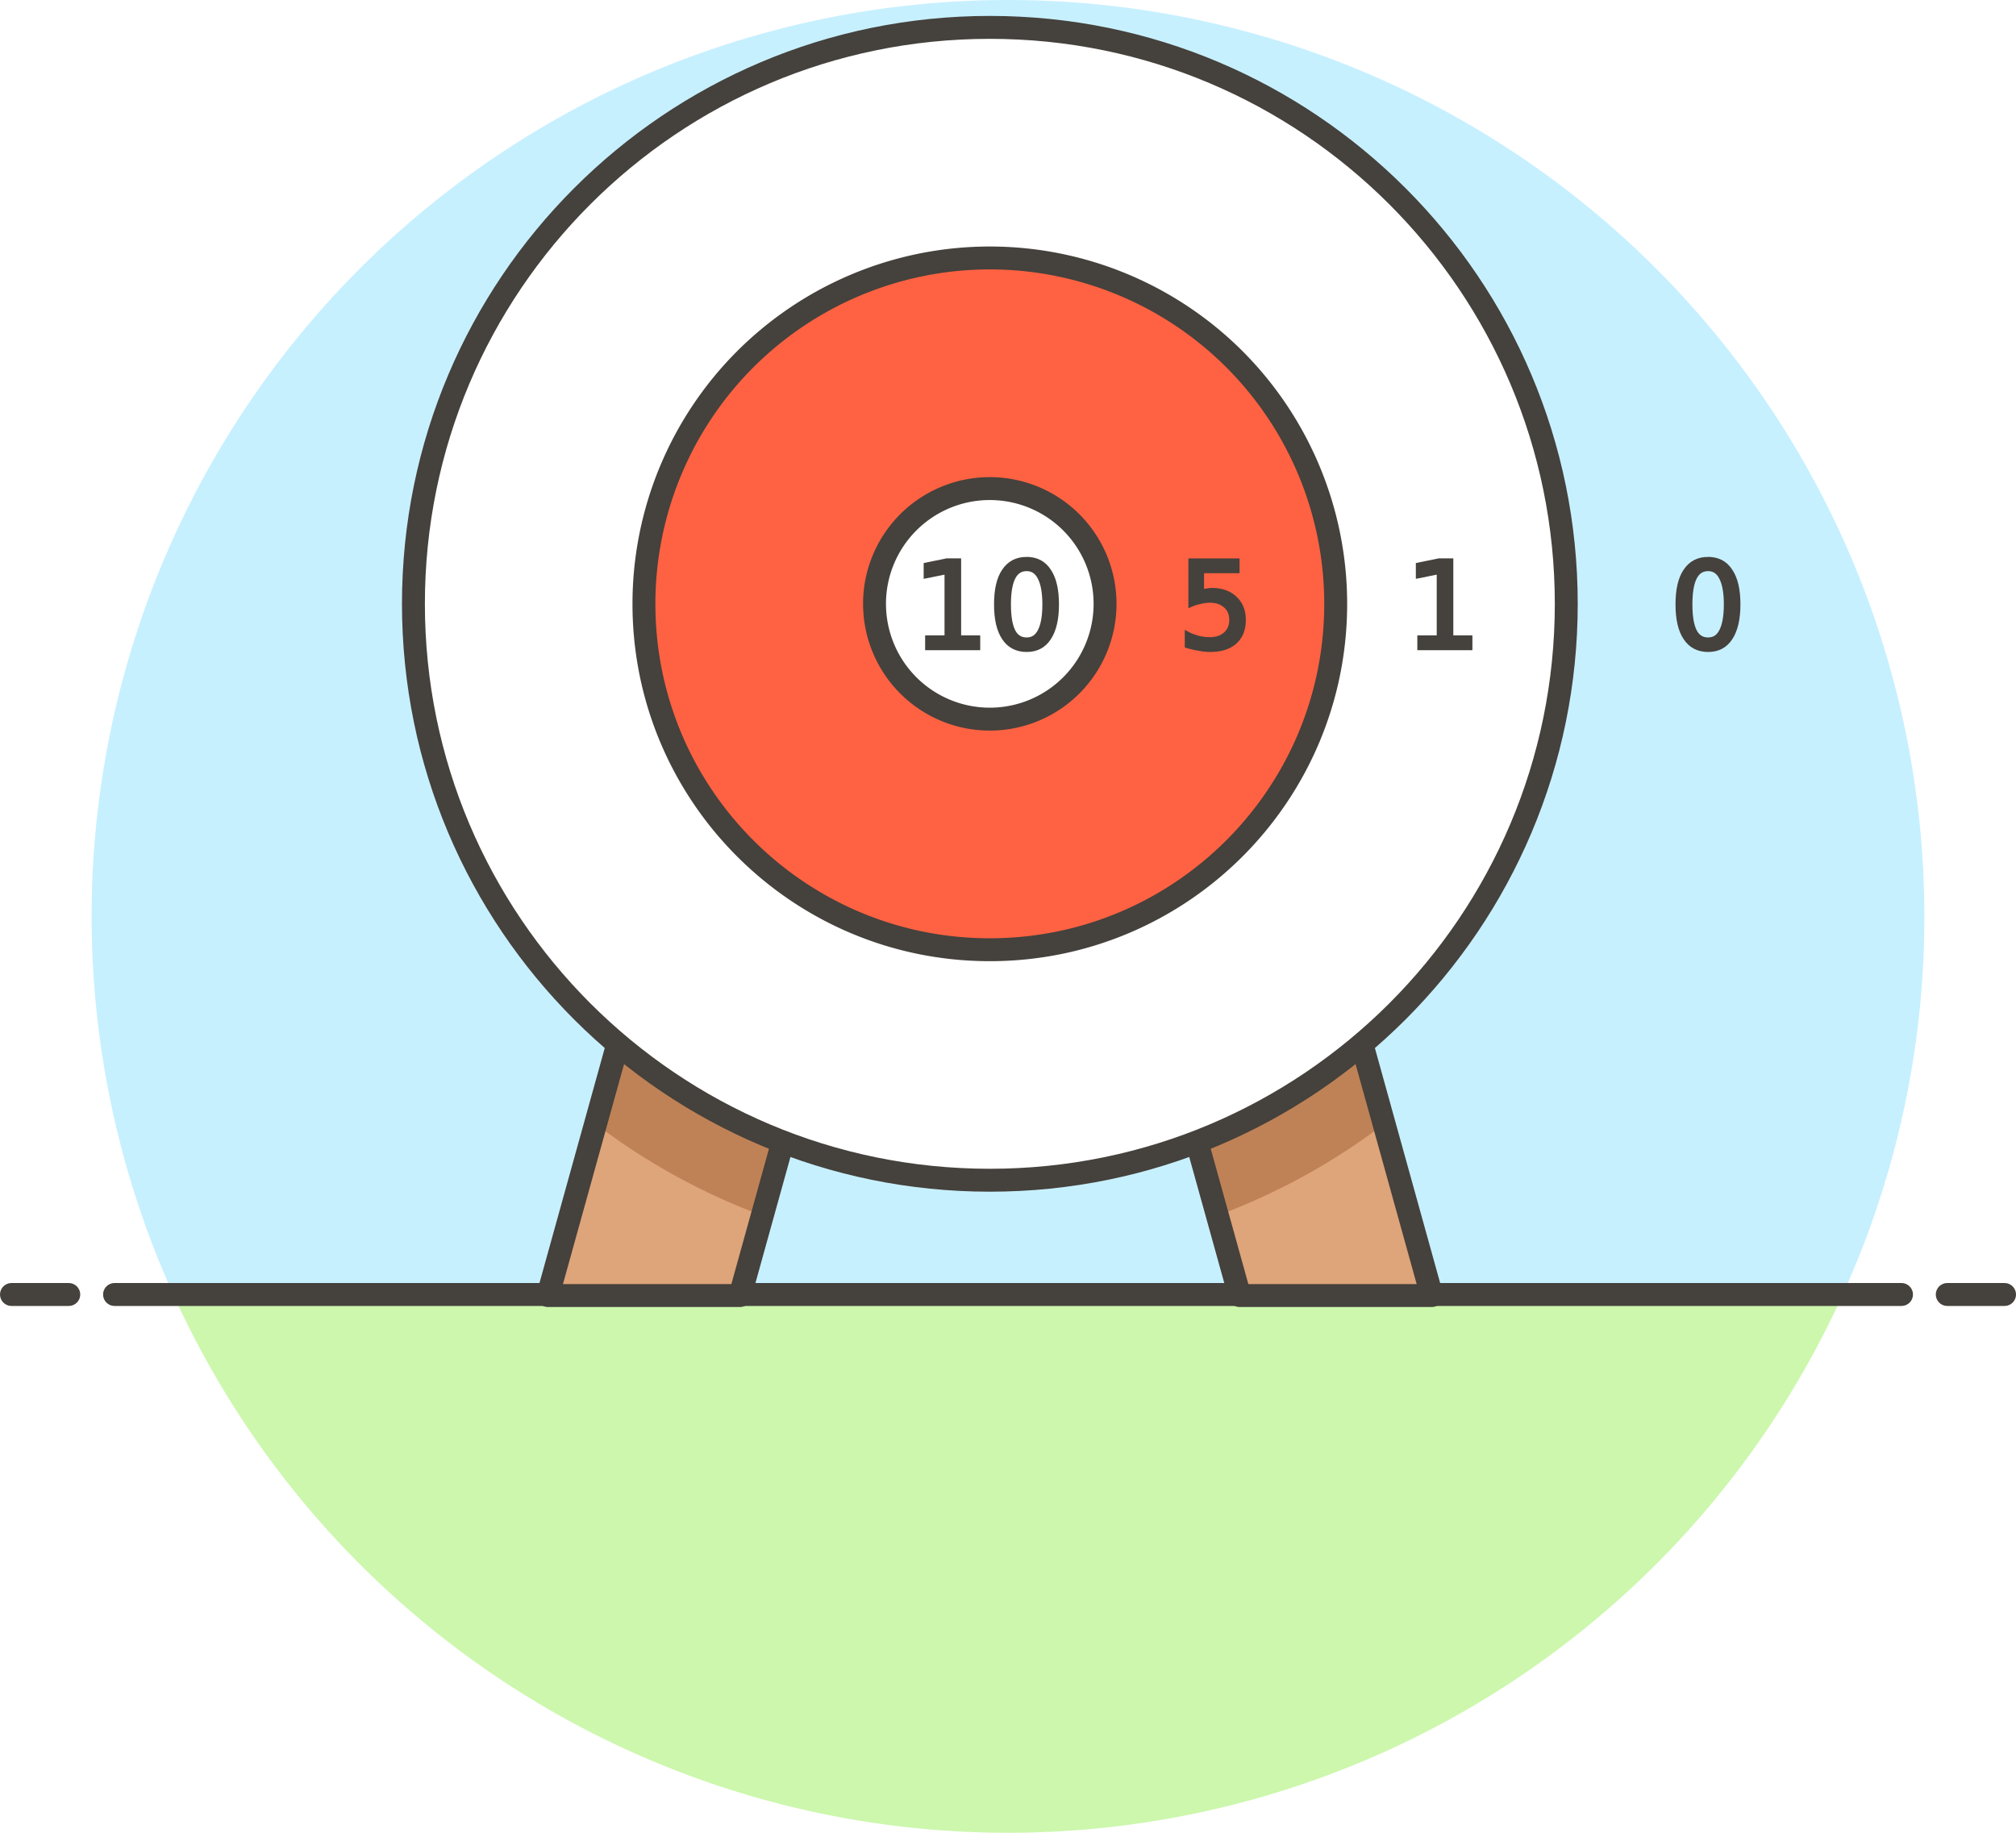 <svg xmlns="http://www.w3.org/2000/svg" xmlns:xlink="http://www.w3.org/1999/xlink" width="140.8" height="128" viewBox="0 0 105.6 96"><defs><symbol overflow="visible" id="b"><path style="stroke:none" d="M.766-.516H1.78v-3.468l-1.093.218v-.562l1.078-.219h.625v4.031h1V0H.766Zm0 0"/></symbol><symbol overflow="visible" id="c"><path style="stroke:none" d="M1.984-4.14c-.324 0-.562.156-.718.468-.157.313-.235.781-.235 1.406 0 .625.078 1.094.235 1.407.156.304.394.453.718.453.313 0 .547-.149.704-.453.164-.313.25-.782.25-1.407s-.086-1.093-.25-1.406c-.157-.312-.391-.469-.704-.469Zm0-.485c.508 0 .895.203 1.157.61.27.398.406.98.406 1.75 0 .761-.137 1.343-.406 1.75-.262.406-.649.609-1.157.609-.511 0-.902-.203-1.171-.61-.274-.406-.407-.988-.407-1.75 0-.77.133-1.351.406-1.75.27-.406.66-.609 1.172-.609Zm0 0"/></symbol><symbol overflow="visible" id="e"><path style="stroke:none" d="M.672-4.547h2.422v.516h-1.86v1.125c.094-.031.18-.051.266-.063.094-.02.18-.031.266-.031.507 0 .91.14 1.203.422.3.273.453.648.453 1.125 0 .492-.152.871-.453 1.14-.305.274-.735.407-1.297.407-.188 0-.383-.024-.578-.063a4.548 4.548 0 0 1-.61-.14v-.61a2.51 2.51 0 0 0 1.188.297c.344 0 .617-.094.828-.281.207-.188.313-.438.313-.75 0-.32-.106-.57-.313-.75-.21-.188-.484-.281-.828-.281-.168 0-.336.023-.5.062a2.386 2.386 0 0 0-.5.156Zm0 0"/></symbol><clipPath id="a"><path d="M101 67h4.602v2H101Zm0 0"/></clipPath></defs><path style="stroke:none;fill-rule:nonzero;fill:#c7f0ff;fill-opacity:1" d="M100.8 48.008a47.995 47.995 0 0 0-17.85-37.356 47.994 47.994 0 0 0-40.278-9.57A47.992 47.992 0 0 0 9.078 67.805h87.445a47.807 47.807 0 0 0 4.278-19.797Zm0 0"/><path style="stroke:none;fill-rule:nonzero;fill:#ccf7ad;fill-opacity:1" d="M9.078 67.805A47.992 47.992 0 0 0 52.801 96a48 48 0 0 0 43.722-28.195Zm0 0"/><path style="fill:none;stroke-width:1.2;stroke-linecap:round;stroke-linejoin:round;stroke:#45413c;stroke-opacity:1;stroke-miterlimit:4" d="M6 67.805h93.602M.602 67.805h3"/><g clip-path="url(#a)"><path style="fill:none;stroke-width:1.2;stroke-linecap:round;stroke-linejoin:round;stroke:#45413c;stroke-opacity:1;stroke-miterlimit:4" d="M102 67.805h3"/></g><path style="stroke:none;fill-rule:nonzero;fill:#dea47a;fill-opacity:1" d="M38.766 67.86H28.699l5.031-18.114h10.067Zm0 0"/><path style="stroke:none;fill-rule:nonzero;fill:#bf8256;fill-opacity:1" d="M33.73 49.746H43.8l-3.87 13.926a34.04 34.04 0 0 1-8.73-4.8Zm0 0"/><path style="stroke:none;fill-rule:nonzero;fill:#dea47a;fill-opacity:1" d="M64.934 67.86h10.062l-5.031-18.114H59.898Zm0 0"/><path style="stroke:none;fill-rule:nonzero;fill:#bf8256;fill-opacity:1" d="M69.96 49.746H59.899l3.872 13.926a34.016 34.016 0 0 0 8.726-4.8Zm0 0"/><path style="fill:none;stroke-width:1.2;stroke-linecap:round;stroke-linejoin:round;stroke:#45413c;stroke-opacity:1;stroke-miterlimit:4" d="M38.766 67.86H28.699l5.031-18.114h10.067ZM64.934 67.86h10.062l-5.031-18.114H59.898Zm0 0"/><path style="fill-rule:nonzero;fill:#fff;fill-opacity:1;stroke-width:1.2;stroke-linecap:round;stroke-linejoin:round;stroke:#45413c;stroke-opacity:1;stroke-miterlimit:4" d="M21.656 31.629c0 16.676 13.516 30.191 30.192 30.191 16.675 0 30.195-13.515 30.195-30.191S68.523 1.434 51.848 1.434c-16.676 0-30.192 13.52-30.192 30.195Zm0 0"/><path style="fill-rule:nonzero;fill:#ff6242;fill-opacity:1;stroke-width:1.2;stroke-linecap:round;stroke-linejoin:round;stroke:#45413c;stroke-opacity:1;stroke-miterlimit:4" d="M33.73 31.629c0 10.004 8.114 18.117 18.118 18.117 10.007 0 18.117-8.113 18.117-18.117 0-4.805-1.91-9.414-5.305-12.813a18.134 18.134 0 0 0-12.812-5.304c-4.805 0-9.41 1.91-12.809 5.304A18.122 18.122 0 0 0 33.73 31.63Zm0 0"/><path style="fill-rule:nonzero;fill:#fff;fill-opacity:1;stroke-width:1.2;stroke-linecap:round;stroke-linejoin:round;stroke:#45413c;stroke-opacity:1;stroke-miterlimit:4" d="M45.809 31.629a6.038 6.038 0 0 0 6.039 6.039 6.038 6.038 0 1 0-6.04-6.04Zm0 0"/><use xlink:href="#b" x="47.825" y="33.927" style="fill:#45413c;fill-opacity:1"/><path style="fill:none;stroke-width:.26;stroke-linecap:butt;stroke-linejoin:miter;stroke:#45413c;stroke-opacity:1;stroke-miterlimit:4" d="M48.59 33.41h1.015v-3.469l-1.093.22v-.563l1.078-.22h.625v4.032h1v.516H48.59Zm0 0"/><use xlink:href="#c" x="51.793" y="33.927" style="fill:#45413c;fill-opacity:1"/><path style="fill:none;stroke-width:.26;stroke-linecap:butt;stroke-linejoin:miter;stroke:#45413c;stroke-opacity:1;stroke-miterlimit:4" d="M53.777 29.785c-.324 0-.562.156-.718.469-.157.312-.235.781-.235 1.406 0 .625.078 1.094.235 1.406.156.305.394.454.718.454.313 0 .547-.149.703-.454.165-.312.25-.78.25-1.406 0-.625-.085-1.094-.25-1.406-.156-.313-.39-.469-.703-.469Zm0-.484c.508 0 .895.203 1.157.61.27.398.406.98.406 1.75 0 .76-.137 1.343-.406 1.75-.262.405-.649.609-1.157.609-.511 0-.902-.204-1.172-.61-.273-.406-.406-.988-.406-1.75 0-.77.133-1.351.406-1.75.27-.406.66-.61 1.172-.61Zm0 0"/><g style="fill:#45413c;fill-opacity:1"><use xlink:href="#d" x="55.761" y="33.927"/><use xlink:href="#d" x="57.738" y="33.927"/><use xlink:href="#d" x="59.715" y="33.927"/><use xlink:href="#e" x="61.692" y="33.927"/></g><path style="fill:none;stroke-width:.26;stroke-linecap:butt;stroke-linejoin:miter;stroke:#45413c;stroke-opacity:1;stroke-miterlimit:4" d="M62.379 29.379H64.8v.516h-1.86v1.125c.094-.032.18-.051.266-.063.094-.02.18-.031.266-.031.507 0 .91.14 1.203.422.3.273.453.648.453 1.125 0 .492-.152.87-.453 1.14-.305.274-.735.407-1.297.407-.188 0-.383-.024-.578-.063a4.548 4.548 0 0 1-.61-.14v-.61a2.51 2.51 0 0 0 1.188.297c.344 0 .617-.094.828-.281.207-.188.313-.438.313-.75 0-.32-.106-.57-.313-.75-.21-.188-.484-.282-.828-.282-.168 0-.336.024-.5.063a2.386 2.386 0 0 0-.5.156Zm0 0"/><g style="fill:#45413c;fill-opacity:1"><use xlink:href="#d" x="65.677" y="33.927"/><use xlink:href="#d" x="67.654" y="33.927"/><use xlink:href="#d" x="69.631" y="33.927"/><use xlink:href="#d" x="71.608" y="33.927"/><use xlink:href="#b" x="73.585" y="33.927"/></g><path style="fill:none;stroke-width:.26;stroke-linecap:butt;stroke-linejoin:miter;stroke:#45413c;stroke-opacity:1;stroke-miterlimit:4" d="M74.371 33.41h1.016v-3.469l-1.094.22v-.563l1.078-.22h.625v4.032h1v.516h-2.625Zm0 0"/><g style="fill:#45413c;fill-opacity:1"><use xlink:href="#d" x="77.575" y="33.927"/><use xlink:href="#d" x="79.552" y="33.927"/><use xlink:href="#d" x="81.53" y="33.927"/><use xlink:href="#d" x="83.507" y="33.927"/><use xlink:href="#d" x="85.484" y="33.927"/><use xlink:href="#c" x="87.461" y="33.927"/></g><path style="fill:none;stroke-width:.26;stroke-linecap:butt;stroke-linejoin:miter;stroke:#45413c;stroke-opacity:1;stroke-miterlimit:4" d="M89.473 29.785c-.325 0-.563.156-.72.469-.155.312-.233.781-.233 1.406 0 .625.078 1.094.234 1.406.156.305.394.454.719.454.312 0 .547-.149.703-.454.164-.312.25-.78.25-1.406 0-.625-.086-1.094-.25-1.406-.156-.313-.39-.469-.703-.469Zm0-.484c.507 0 .894.203 1.156.61.27.398.406.98.406 1.75 0 .76-.137 1.343-.406 1.75-.262.405-.649.609-1.156.609-.512 0-.903-.204-1.172-.61-.274-.406-.406-.988-.406-1.75 0-.77.132-1.351.406-1.75.27-.406.66-.61 1.172-.61Zm0 0"/></svg>